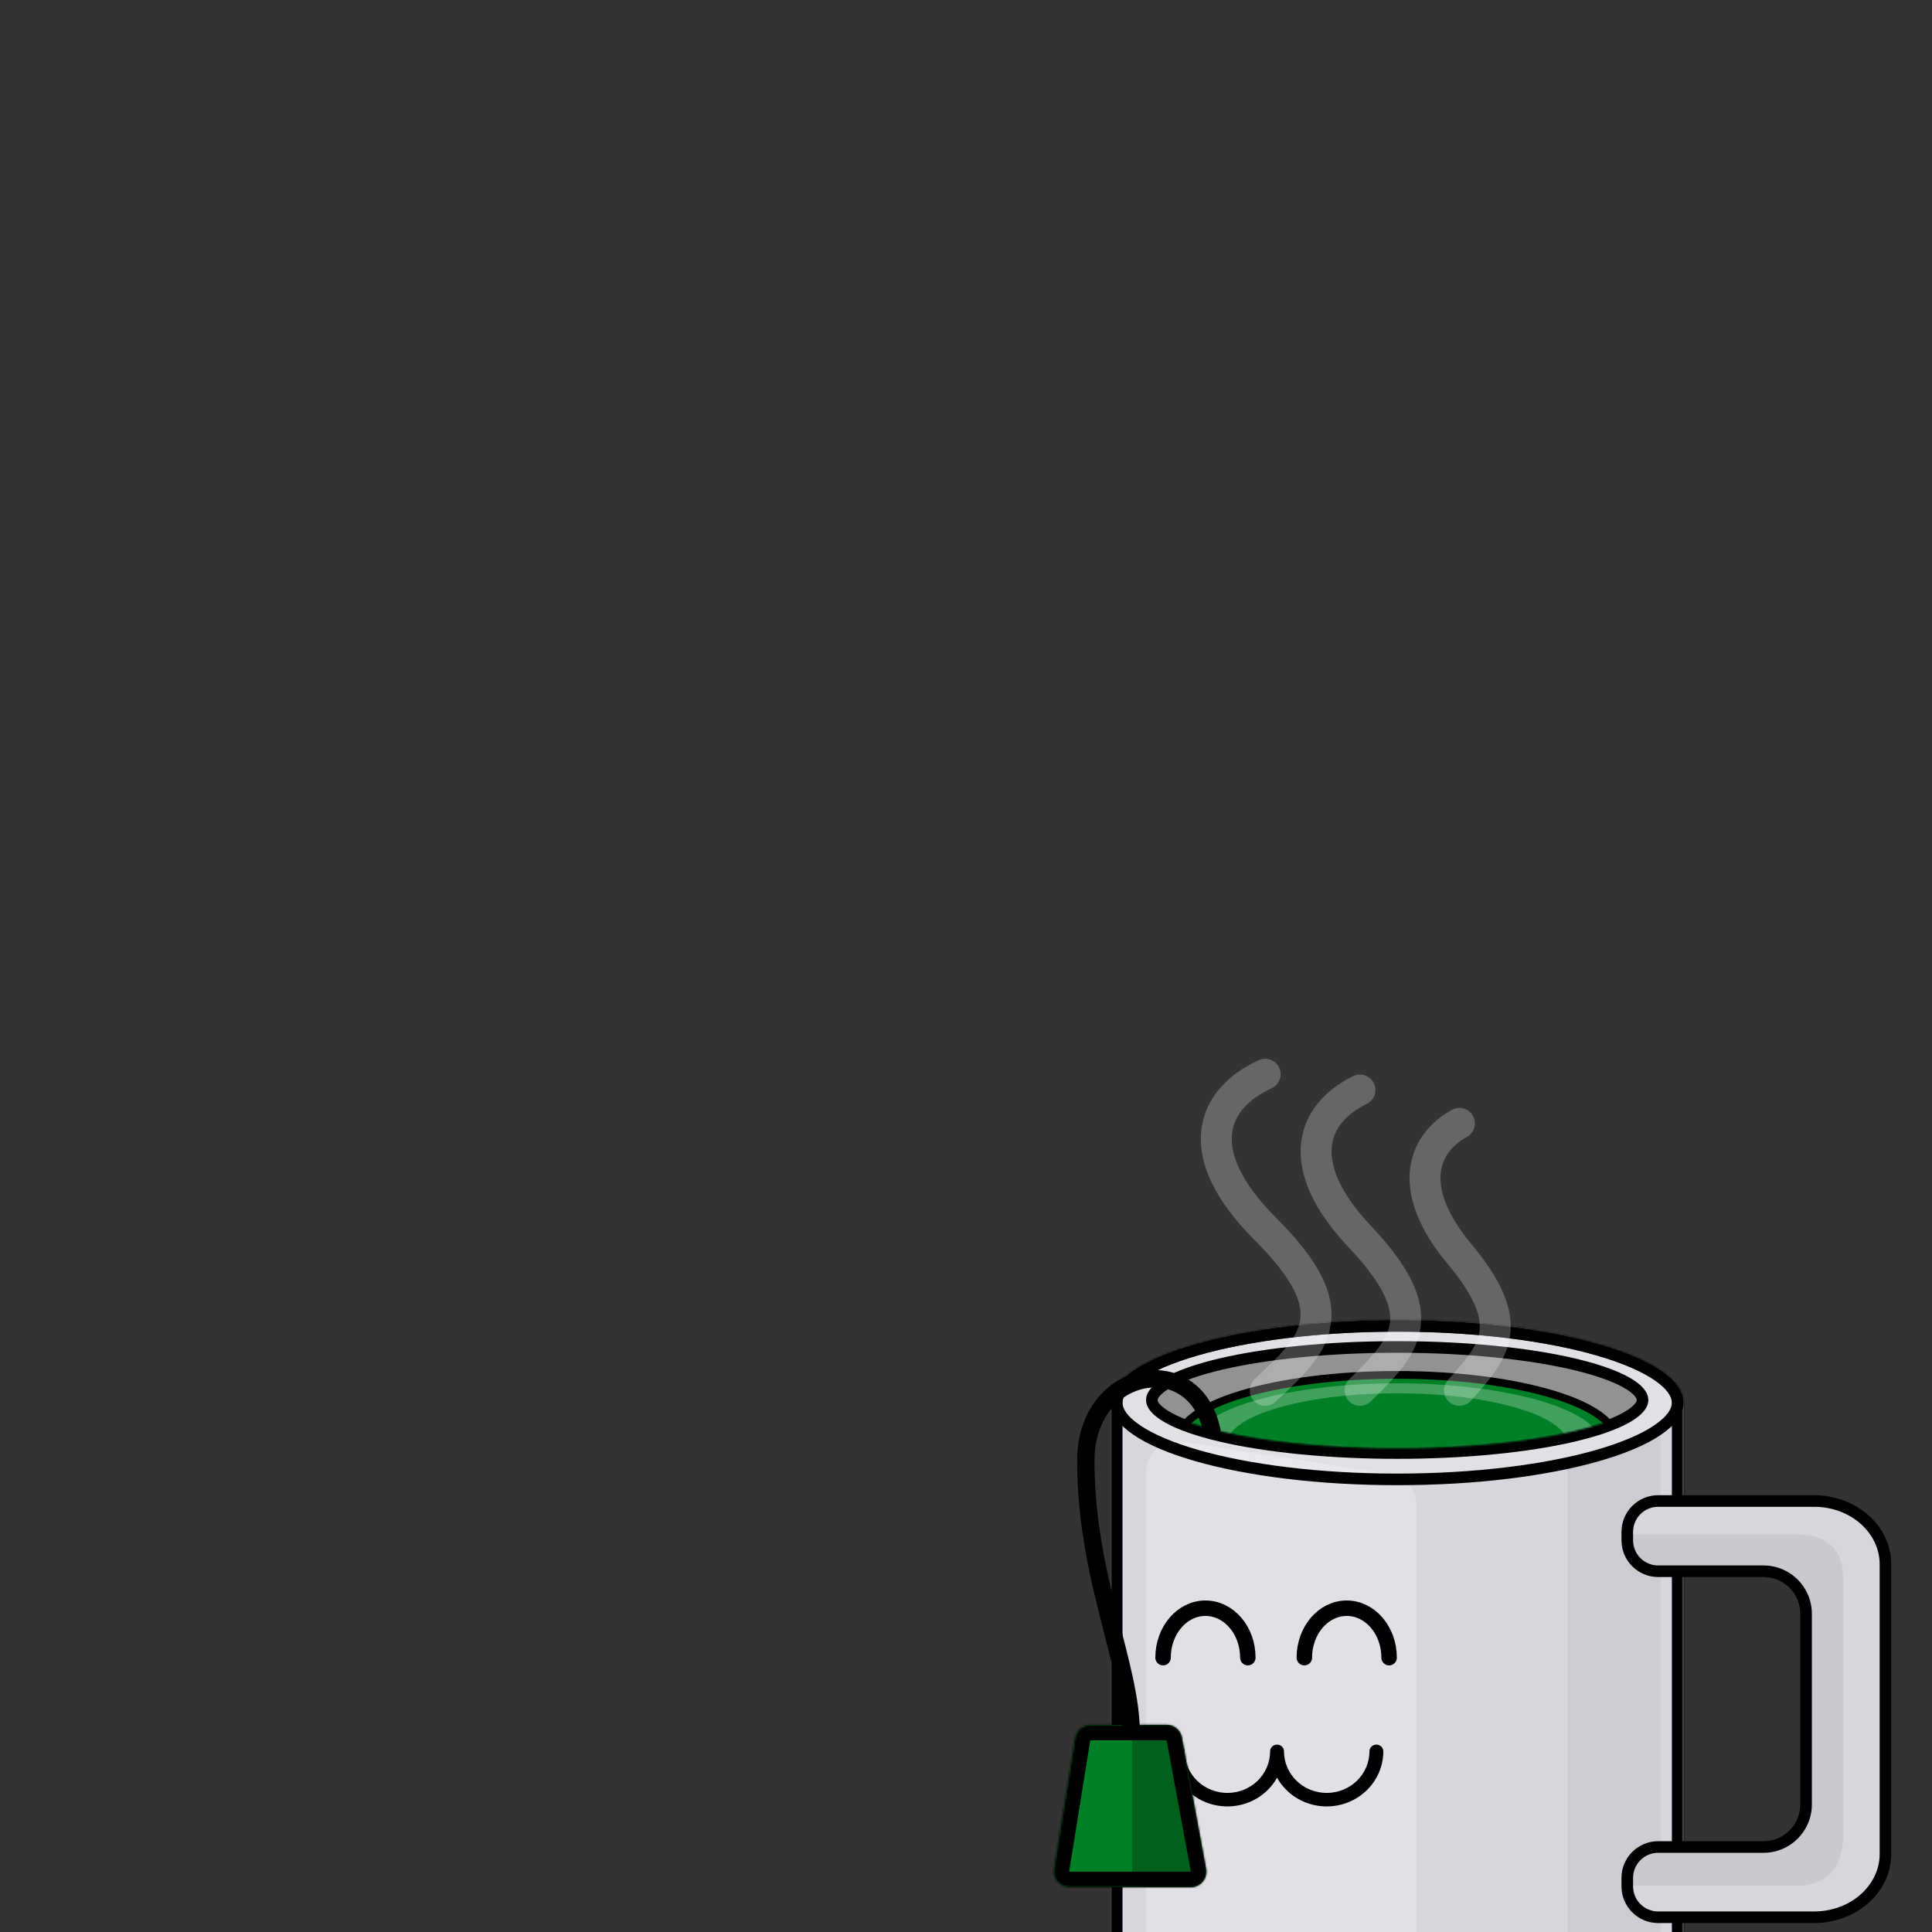 <svg width="1000" height="1000" viewBox="0 0 1000 1000" fill="none" xmlns="http://www.w3.org/2000/svg">
<rect x="0" y="0" width="1000" height="1000" fill="#333333" stroke="none"/>
<g clip-path="url(#clip0_421_11810)">
<mask id="path-1-inside-1_421_11810" fill="white">
<path fill-rule="evenodd" clip-rule="evenodd" d="M871.364 726C871.364 726 871.364 726 871.364 726C871.364 702.402 805.02 683.272 723.182 683.272C641.343 683.272 575 702.402 575 726C575 726 575 726 575 726V1006C575 1050.18 610.817 1086 655 1086H791.364C835.546 1086 871.364 1050.18 871.364 1006V726Z"/>
</mask>
<path fill-rule="evenodd" clip-rule="evenodd" d="M871.364 726C871.364 726 871.364 726 871.364 726C871.364 702.402 805.02 683.272 723.182 683.272C641.343 683.272 575 702.402 575 726C575 726 575 726 575 726V1006C575 1050.18 610.817 1086 655 1086H791.364C835.546 1086 871.364 1050.18 871.364 1006V726Z" fill="#D7D6DC"/>
<path d="M865.364 726C865.364 726 865.364 726 865.364 726C865.364 726 865.364 726 865.364 726V726C865.364 726 865.364 726 865.364 726C865.364 726 865.364 726 865.364 726C865.364 726 865.364 726 865.364 726C865.364 726 865.364 726 865.364 726V726C865.364 726 865.364 726 865.364 726C865.364 726 865.364 726 865.364 726V726C865.364 726 865.364 726 865.364 726C865.364 726 865.364 726 865.364 726V726C865.364 726 865.364 726 865.364 726C865.364 726 865.364 726 865.364 726V726C865.364 726 865.364 726 865.364 726C865.364 726 865.364 726 865.364 726C865.364 726 865.364 726 865.364 726V726C865.364 726 865.364 726 865.364 726C865.364 726 865.364 726 865.364 726V726C865.364 726 865.364 726 865.364 726C865.364 726 865.364 726 865.364 726C865.364 726 865.364 726 865.364 726V726C865.364 726 865.364 726 865.364 726C865.364 726 865.364 726 865.364 726C865.364 726 865.364 726 865.364 726V726C865.364 726 865.364 726 865.364 726C865.364 726 865.364 726 865.364 726V726V726C865.364 726 865.364 726 865.364 726C865.364 726 865.364 726 865.364 726V726C865.364 726 865.364 726 865.364 726C865.364 726 865.364 726 865.364 726C865.364 726 865.364 726 865.364 726V726C865.364 726 865.364 726 865.364 726C865.364 726 865.364 726 865.364 726C865.364 726 865.364 726 865.364 726V726C865.364 726 865.364 726 865.364 726C865.364 726 865.364 726 865.364 726V726C865.364 726 865.364 726 865.364 726C865.364 726 865.364 726 865.364 726C865.364 726 865.364 726 865.364 726V726C865.364 726 865.364 726 865.364 726C865.364 726 865.364 726 865.364 726V726C865.364 726 865.364 726 865.364 726C865.364 726 865.364 726 865.364 726V726C865.364 726 865.364 726 865.364 726C865.364 726 865.364 726 865.364 726V726C865.364 726 865.364 726 865.364 726C865.364 726 865.364 726 865.364 726C865.364 726 865.364 726 865.364 726C865.364 726 865.364 726 865.364 726V726C865.364 726 865.364 726 865.364 726C865.364 726 865.364 726 865.364 726H877.364C877.364 726 877.364 726 877.364 726C877.364 726 877.364 726 877.364 726V726C877.364 726 877.364 726 877.364 726C877.364 726 877.364 726 877.364 726C877.364 726 877.364 726 877.364 726C877.364 726 877.364 726 877.364 726V726C877.364 726 877.364 726 877.364 726C877.364 726 877.364 726 877.364 726V726C877.364 726 877.364 726 877.364 726C877.364 726 877.364 726 877.364 726V726C877.364 726 877.364 726 877.364 726C877.364 726 877.364 726 877.364 726V726C877.364 726 877.364 726 877.364 726C877.364 726 877.364 726 877.364 726C877.364 726 877.364 726 877.364 726V726C877.364 726 877.364 726 877.364 726C877.364 726 877.364 726 877.364 726V726C877.364 726 877.364 726 877.364 726C877.364 726 877.364 726 877.364 726C877.364 726 877.364 726 877.364 726V726C877.364 726 877.364 726 877.364 726C877.364 726 877.364 726 877.364 726C877.364 726 877.364 726 877.364 726V726C877.364 726 877.364 726 877.364 726C877.364 726 877.364 726 877.364 726V726V726C877.364 726 877.364 726 877.364 726C877.364 726 877.364 726 877.364 726V726C877.364 726 877.364 726 877.364 726C877.364 726 877.364 726 877.364 726C877.364 726 877.364 726 877.364 726V726C877.364 726 877.364 726 877.364 726C877.364 726 877.364 726 877.364 726C877.364 726 877.364 726 877.364 726V726C877.364 726 877.364 726 877.364 726C877.364 726 877.364 726 877.364 726V726C877.364 726 877.364 726 877.364 726C877.364 726 877.364 726 877.364 726C877.364 726 877.364 726 877.364 726V726C877.364 726 877.364 726 877.364 726C877.364 726 877.364 726 877.364 726V726C877.364 726 877.364 726 877.364 726C877.364 726 877.364 726 877.364 726V726C877.364 726 877.364 726 877.364 726C877.364 726 877.364 726 877.364 726V726C877.364 726 877.364 726 877.364 726C877.364 726 877.364 726 877.364 726C877.364 726 877.364 726 877.364 726C877.364 726 877.364 726 877.364 726V726C877.364 726 877.364 726 877.364 726C877.364 726 877.364 726 877.364 726H865.364ZM723.182 689.272C763.703 689.272 800.162 694.015 826.3 701.552C839.409 705.332 849.581 709.719 856.339 714.326C863.296 719.068 865.364 723.12 865.364 726H877.364C877.364 717.081 871.139 709.892 863.098 704.411C854.859 698.794 843.331 693.974 829.625 690.022C802.131 682.094 764.5 677.272 723.182 677.272V689.272ZM581 726C581 723.12 583.068 719.068 590.025 714.326C596.782 709.719 606.955 705.332 620.064 701.552C646.201 694.015 682.661 689.272 723.182 689.272V677.272C681.864 677.272 644.233 682.094 616.739 690.022C603.033 693.974 591.504 698.794 583.265 704.411C575.225 709.892 569 717.081 569 726H581ZM581 726C581 726 581 726 581 726C581 726 581 726 581 726V726C581 726 581 726 581 726C581 726 581 726 581 726C581 726 581 726 581 726C581 726 581 726 581 726V726C581 726 581 726 581 726C581 726 581 726 581 726V726C581 726 581 726 581 726C581 726 581 726 581 726V726C581 726 581 726 581 726C581 726 581 726 581 726V726C581 726 581 726 581 726C581 726 581 726 581 726C581 726 581 726 581 726V726C581 726 581 726 581 726C581 726 581 726 581 726V726C581 726 581 726 581 726C581 726 581 726 581 726C581 726 581 726 581 726V726C581 726 581 726 581 726C581 726 581 726 581 726C581 726 581 726 581 726V726C581 726 581 726 581 726C581 726 581 726 581 726V726V726C581 726 581 726 581 726C581 726 581 726 581 726V726C581 726 581 726 581 726C581 726 581 726 581 726C581 726 581 726 581 726V726C581 726 581 726 581 726C581 726 581 726 581 726C581 726 581 726 581 726V726C581 726 581 726 581 726C581 726 581 726 581 726V726C581 726 581 726 581 726C581 726 581 726 581 726C581 726 581 726 581 726V726C581 726 581 726 581 726C581 726 581 726 581 726V726C581 726 581 726 581 726C581 726 581 726 581 726V726C581 726 581 726 581 726C581 726 581 726 581 726V726C581 726 581 726 581 726C581 726 581 726 581 726C581 726 581 726 581 726C581 726 581 726 581 726V726C581 726 581 726 581 726C581 726 581 726 581 726H569C569 726 569 726 569 726C569 726 569 726 569 726V726C569 726 569 726 569 726C569 726 569 726 569 726C569 726 569 726 569 726C569 726 569 726 569 726V726C569 726 569 726 569 726C569 726 569 726 569 726V726C569 726 569 726 569 726C569 726 569 726 569 726V726C569 726 569 726 569 726C569 726 569 726 569 726V726C569 726 569 726 569 726C569 726 569 726 569 726C569 726 569 726 569 726V726C569 726 569 726 569 726C569 726 569 726 569 726V726C569 726 569 726 569 726C569 726 569 726 569 726C569 726 569 726 569 726V726C569 726 569 726 569 726C569 726 569 726 569 726C569 726 569 726 569 726V726C569 726 569 726 569 726C569 726 569 726 569 726V726V726C569 726 569 726 569 726C569 726 569 726 569 726V726C569 726 569 726 569 726C569 726 569 726 569 726C569 726 569 726 569 726V726C569 726 569 726 569 726C569 726 569 726 569 726C569 726 569 726 569 726V726C569 726 569 726 569 726C569 726 569 726 569 726V726C569 726 569 726 569 726C569 726 569 726 569 726C569 726 569 726 569 726V726C569 726 569 726 569 726C569 726 569 726 569 726V726C569 726 569 726 569 726C569 726 569 726 569 726V726C569 726 569 726 569 726C569 726 569 726 569 726V726C569 726 569 726 569 726C569 726 569 726 569 726C569 726 569 726 569 726C569 726 569 726 569 726V726C569 726 569 726 569 726C569 726 569 726 569 726H581ZM581 1006V726H569V1006H581ZM655 1080C614.131 1080 581 1046.87 581 1006H569C569 1053.5 607.504 1092 655 1092V1080ZM791.364 1080H655V1092H791.364V1080ZM865.364 1006C865.364 1046.87 832.233 1080 791.364 1080V1092C838.86 1092 877.364 1053.5 877.364 1006H865.364ZM865.364 726V1006H877.364V726H865.364Z" fill="black" mask="url(#path-1-inside-1_421_11810)"/>
<path d="M593.182 761.96C593.182 752.141 601.944 744.638 611.645 746.15L719.645 762.982C727.437 764.196 733.182 770.905 733.182 778.791V1063.64C733.182 1072.47 726.018 1079.64 717.182 1079.64H657.182C621.835 1079.64 593.182 1050.98 593.182 1015.64V761.96Z" fill="white" fill-opacity="0.25"/>
<path fill-rule="evenodd" clip-rule="evenodd" d="M613.174 906.491C613.174 904.563 611.568 903 609.587 903C607.606 903 606 904.563 606 906.491C606 910.235 606.758 913.942 608.23 917.401C609.702 920.86 611.86 924.003 614.58 926.65C617.3 929.297 620.529 931.397 624.083 932.83C627.637 934.263 631.447 935 635.293 935C639.14 935 642.95 934.263 646.504 932.83C650.058 931.397 653.287 929.297 656.007 926.65C657.984 924.726 659.664 922.54 661 920.161C662.335 922.54 664.015 924.726 665.992 926.65C668.712 929.297 671.941 931.397 675.495 932.83C679.05 934.263 682.859 935 686.706 935C690.552 935 694.362 934.263 697.916 932.83C701.47 931.397 704.699 929.297 707.419 926.65C710.139 924.003 712.297 920.86 713.769 917.401C715.241 913.942 715.999 910.235 715.999 906.491C715.999 904.563 714.393 903 712.412 903C710.431 903 708.825 904.563 708.825 906.491C708.825 909.318 708.253 912.117 707.141 914.729C706.03 917.341 704.4 919.714 702.346 921.713C700.292 923.712 697.854 925.298 695.17 926.38C692.487 927.461 689.61 928.018 686.706 928.018C683.801 928.018 680.924 927.461 678.241 926.38C675.557 925.298 673.119 923.712 671.065 921.713C669.011 919.714 667.381 917.341 666.27 914.729C665.178 912.164 664.606 909.417 664.587 906.641C664.587 906.591 664.587 906.541 664.587 906.491C664.587 904.565 662.984 903.003 661.005 903C661.003 903 661.001 903 660.999 903C659.018 903 657.412 904.563 657.412 906.491C657.412 906.541 657.412 906.591 657.413 906.641C657.393 909.417 656.821 912.163 655.729 914.729C654.618 917.341 652.988 919.714 650.934 921.713C648.88 923.712 646.442 925.298 643.758 926.38C641.075 927.461 638.198 928.018 635.293 928.018C632.389 928.018 629.512 927.461 626.829 926.38C624.145 925.298 621.707 923.712 619.653 921.713C617.599 919.714 615.969 917.341 614.858 914.729C613.746 912.117 613.174 909.318 613.174 906.491Z" fill="black"/>
<path opacity="0.2" d="M859.545 743.272L811.363 757.818V1079.64V1079.64C837.973 1079.64 859.545 1058.06 859.545 1031.45V743.272Z" fill="black" fill-opacity="0.25"/>
<path d="M868.364 726C868.364 730.39 865.256 735.225 858.029 740.152C850.901 745.012 840.39 749.507 827.131 753.33C800.654 760.964 763.902 765.727 723.182 765.727C682.462 765.727 645.709 760.964 619.233 753.33C605.974 749.507 595.463 745.012 588.335 740.152C581.107 735.225 578 730.39 578 726C578 721.61 581.107 716.774 588.335 711.847C595.463 706.988 605.974 702.493 619.233 698.67C645.709 691.035 682.462 686.272 723.182 686.272C763.902 686.272 800.654 691.035 827.131 698.67C840.39 702.493 850.901 706.988 858.029 711.847C865.256 716.774 868.364 721.61 868.364 726Z" fill="white" fill-opacity="0.25" stroke="black" stroke-width="6"/>
<path d="M850.182 724.636C850.182 725.813 849.685 727.193 848.281 728.8C846.86 730.427 844.628 732.14 841.512 733.866C835.281 737.317 826.066 740.522 814.421 743.25C791.18 748.695 758.92 752.091 723.182 752.091C687.443 752.091 655.184 748.695 631.942 743.25C620.297 740.522 611.082 737.317 604.851 733.866C601.735 732.14 599.504 730.427 598.082 728.8C596.678 727.193 596.182 725.813 596.182 724.636C596.182 723.459 596.678 722.08 598.082 720.472C599.504 718.845 601.735 717.132 604.851 715.406C611.082 711.955 620.297 708.75 631.942 706.022C655.184 700.578 687.443 697.182 723.182 697.182C758.92 697.182 791.18 700.578 814.421 706.022C826.066 708.75 835.281 711.955 841.512 715.406C844.628 717.132 846.86 718.845 848.281 720.472C849.685 722.08 850.182 723.459 850.182 724.636Z" fill="#929292" stroke="black" stroke-width="6"/>
<mask id="mask0_421_11810" style="mask-type:alpha" maskUnits="userSpaceOnUse" x="593" y="688" width="261" height="62">
<path d="M850.182 719.182C850.182 720.359 849.685 721.738 848.281 723.346C846.86 724.973 844.628 726.686 841.512 728.412C835.281 731.863 826.066 735.068 814.421 737.796C791.18 743.241 758.92 746.637 723.182 746.637C687.443 746.637 655.184 743.241 631.942 737.796C620.297 735.068 611.082 731.863 604.851 728.412C601.735 726.686 599.504 724.973 598.082 723.346C596.678 721.738 596.182 720.359 596.182 719.182C596.182 718.005 596.678 716.626 598.082 715.018C599.504 713.391 601.735 711.678 604.851 709.952C611.082 706.501 620.297 703.296 631.942 700.568C655.184 695.124 687.443 691.728 723.182 691.728C758.92 691.728 791.18 695.124 814.421 700.568C826.066 703.296 835.281 706.501 841.512 709.952C844.628 711.678 846.86 713.391 848.281 715.018C849.685 716.626 850.182 718.005 850.182 719.182Z" fill="#929292" stroke="black" stroke-width="6"/>
</mask>
<g mask="url(#mask0_421_11810)">
<path d="M835.728 744.182C835.728 747.987 833.163 752.009 827.565 756C822.017 759.956 813.86 763.6 803.601 766.695C783.106 772.875 754.674 776.728 723.182 776.728C691.691 776.728 663.258 772.875 642.764 766.695C632.504 763.6 624.347 759.956 618.799 756C613.202 752.009 610.637 747.987 610.637 744.182C610.637 740.377 613.202 736.355 618.799 732.364C624.347 728.408 632.504 724.764 642.764 721.67C663.258 715.489 691.691 711.637 723.182 711.637C754.674 711.637 783.106 715.489 803.601 721.67C813.86 724.764 822.017 728.408 827.565 732.364C833.163 736.355 835.728 740.377 835.728 744.182Z" fill="#008026" stroke="black" stroke-width="4"/>
<path d="M819.475 760.149C826.545 755.44 829.6 750.284 828.37 745.139C827.14 739.994 821.663 735.019 812.424 730.654C803.185 726.29 790.469 722.67 775.402 720.116C760.336 717.561 743.384 716.152 726.048 716.012C708.713 715.871 691.528 717.005 676.017 719.312C660.506 721.618 647.148 725.027 637.124 729.236C627.101 733.445 620.723 738.325 618.554 743.442C616.386 748.559 618.494 753.757 624.693 758.574L640.895 756.73C635.716 752.705 633.954 748.363 635.766 744.087C637.578 739.812 642.907 735.735 651.281 732.218C659.656 728.702 670.817 725.854 683.776 723.926C696.735 721.999 711.093 721.052 725.577 721.169C740.061 721.286 754.224 722.464 766.812 724.598C779.4 726.732 790.024 729.756 797.743 733.403C805.462 737.05 810.038 741.207 811.066 745.505C812.093 749.804 809.541 754.111 803.634 758.046L819.475 760.149Z" fill="white" fill-opacity="0.25"/>
</g>
<path fill-rule="evenodd" clip-rule="evenodd" d="M934.817 835.273C934.817 823.123 924.967 813.273 912.817 813.273H858.273C849.437 813.273 842.273 806.109 842.273 797.273V792.909C842.273 784.073 849.437 776.909 858.273 776.909H938.926C959.352 776.909 975.91 791.562 975.91 809.636V959.636C975.91 977.711 959.352 992.364 938.926 992.364H858.273C849.437 992.364 842.273 985.2 842.273 976.364V972C842.273 963.164 849.437 956 858.273 956H912.817C924.967 956 934.817 946.15 934.817 934V835.273Z" fill="#D7D6DC"/>
<path d="M858.273 816.273H912.817V810.273H858.273V816.273ZM839.273 792.909V797.273H845.273V792.909H839.273ZM938.926 773.909H858.273V779.909H938.926V773.909ZM978.91 809.636C978.91 789.571 960.653 773.909 938.926 773.909V779.909C958.05 779.909 972.91 793.553 972.91 809.636H978.91ZM978.91 959.636V809.636H972.91V959.636H978.91ZM938.926 995.364C960.653 995.364 978.91 979.702 978.91 959.636H972.91C972.91 975.72 958.05 989.364 938.926 989.364V995.364ZM858.273 995.364H938.926V989.364H858.273V995.364ZM839.273 972V976.364H845.273V972H839.273ZM912.817 953H858.273V959H912.817V953ZM931.817 835.273V934H937.817V835.273H931.817ZM912.817 959C926.624 959 937.817 947.807 937.817 934H931.817C931.817 944.493 923.31 953 912.817 953V959ZM845.273 972C845.273 964.82 851.094 959 858.273 959V953C847.78 953 839.273 961.507 839.273 972H845.273ZM858.273 989.364C851.094 989.364 845.273 983.543 845.273 976.364H839.273C839.273 986.857 847.78 995.364 858.273 995.364V989.364ZM845.273 792.909C845.273 785.729 851.094 779.909 858.273 779.909V773.909C847.78 773.909 839.273 782.416 839.273 792.909H845.273ZM912.817 816.273C923.31 816.273 931.817 824.779 931.817 835.273H937.817C937.817 821.466 926.624 810.273 912.817 810.273V816.273ZM858.273 810.273C851.094 810.273 845.273 804.453 845.273 797.273H839.273C839.273 807.766 847.78 816.273 858.273 816.273V810.273Z" fill="black"/>
<path opacity="0.25" fill-rule="evenodd" clip-rule="evenodd" d="M934.817 835.273C934.817 823.122 924.967 813.273 912.817 813.273H858.273C849.437 813.273 842.273 806.109 842.273 797.273V794.182H929.092C954.092 794.182 954.092 811 954.092 820.545V949.182C954.092 967.256 945.166 976 930.001 976H842.273V972C842.273 963.163 849.437 956 858.273 956H912.817C924.967 956 934.817 946.15 934.817 934V835.273Z" fill="black" fill-opacity="0.25"/>
<path d="M654.854 556C627.127 568.727 615.581 596.727 654.854 636C698.036 679.182 680.914 695.394 654.854 719.636" stroke="white" stroke-opacity="0.25" stroke-width="16" stroke-linecap="round" stroke-linejoin="round"/>
<path d="M703.931 564.182C679.046 576.273 668.685 602.873 703.931 640.182C742.685 681.204 727.319 696.606 703.931 719.636" stroke="white" stroke-opacity="0.25" stroke-width="16" stroke-linecap="round" stroke-linejoin="round"/>
<path d="M755.397 581.454C735.88 592.202 727.753 615.846 755.397 649.01C785.793 685.474 773.741 699.165 755.397 719.636" stroke="white" stroke-opacity="0.25" stroke-width="16" stroke-linecap="round" stroke-linejoin="round"/>
<mask id="path-17-inside-2_421_11810" fill="white">
<path d="M556.418 899.516C557.042 895.637 560.389 892.785 564.317 892.785H603.841C607.7 892.785 611.008 895.539 611.708 899.333L624.256 967.333C625.163 972.25 621.388 976.785 616.389 976.785H553.388C548.464 976.785 544.708 972.378 545.49 967.516L556.418 899.516Z"/>
</mask>
<path d="M556.418 899.516C557.042 895.637 560.389 892.785 564.317 892.785H603.841C607.7 892.785 611.008 895.539 611.708 899.333L624.256 967.333C625.163 972.25 621.388 976.785 616.389 976.785H553.388C548.464 976.785 544.708 972.378 545.49 967.516L556.418 899.516Z" fill="#008026"/>
<path d="M624.256 967.333L632.123 965.882L624.256 967.333ZM611.708 899.333L619.576 897.882L611.708 899.333ZM564.317 900.785H603.841V884.785H564.317V900.785ZM603.841 900.785L616.389 968.785L632.123 965.882L619.576 897.882L603.841 900.785ZM616.389 968.785H553.388V984.785H616.389V968.785ZM553.388 968.785L564.317 900.785L548.52 898.246L537.591 966.246L553.388 968.785ZM553.388 968.785H553.388L537.591 966.246C536.028 975.971 543.539 984.785 553.388 984.785V968.785ZM616.389 968.785L616.389 968.785V984.785C626.388 984.785 633.938 975.715 632.123 965.882L616.389 968.785ZM603.841 900.785V900.785L619.576 897.882C618.175 890.293 611.558 884.785 603.841 884.785V900.785ZM564.317 884.785C556.46 884.785 549.766 890.489 548.52 898.246L564.317 900.785L564.317 900.785V884.785Z" fill="black" mask="url(#path-17-inside-2_421_11810)"/>
<path d="M586 900.785C586 896.367 589.582 892.785 594 892.785H603.841C607.7 892.785 611.008 895.539 611.708 899.333L624.256 967.333C625.163 972.25 621.388 976.785 616.389 976.785H594C589.582 976.785 586 973.203 586 968.785V900.785Z" fill="black" fill-opacity="0.25"/>
<path d="M627.5 741.786C619.5 697.786 562 707.6 562 756C562 816.5 585.5 861.714 585.5 897" stroke="black" stroke-width="9"/>
<path d="M645.875 858C645.875 843.865 636.053 832.406 623.937 832.406C611.822 832.406 602 843.865 602 858" stroke="black" stroke-width="8" stroke-linecap="round"/>
<path d="M719 858C719 843.865 709.178 832.406 697.062 832.406C684.947 832.406 675.125 843.865 675.125 858" stroke="black" stroke-width="8" stroke-linecap="round"/>
</g>
<defs>
<clipPath id="clip0_421_11810">
<rect width="1000" height="1000" fill="white"/>
</clipPath>
</defs>
</svg>
